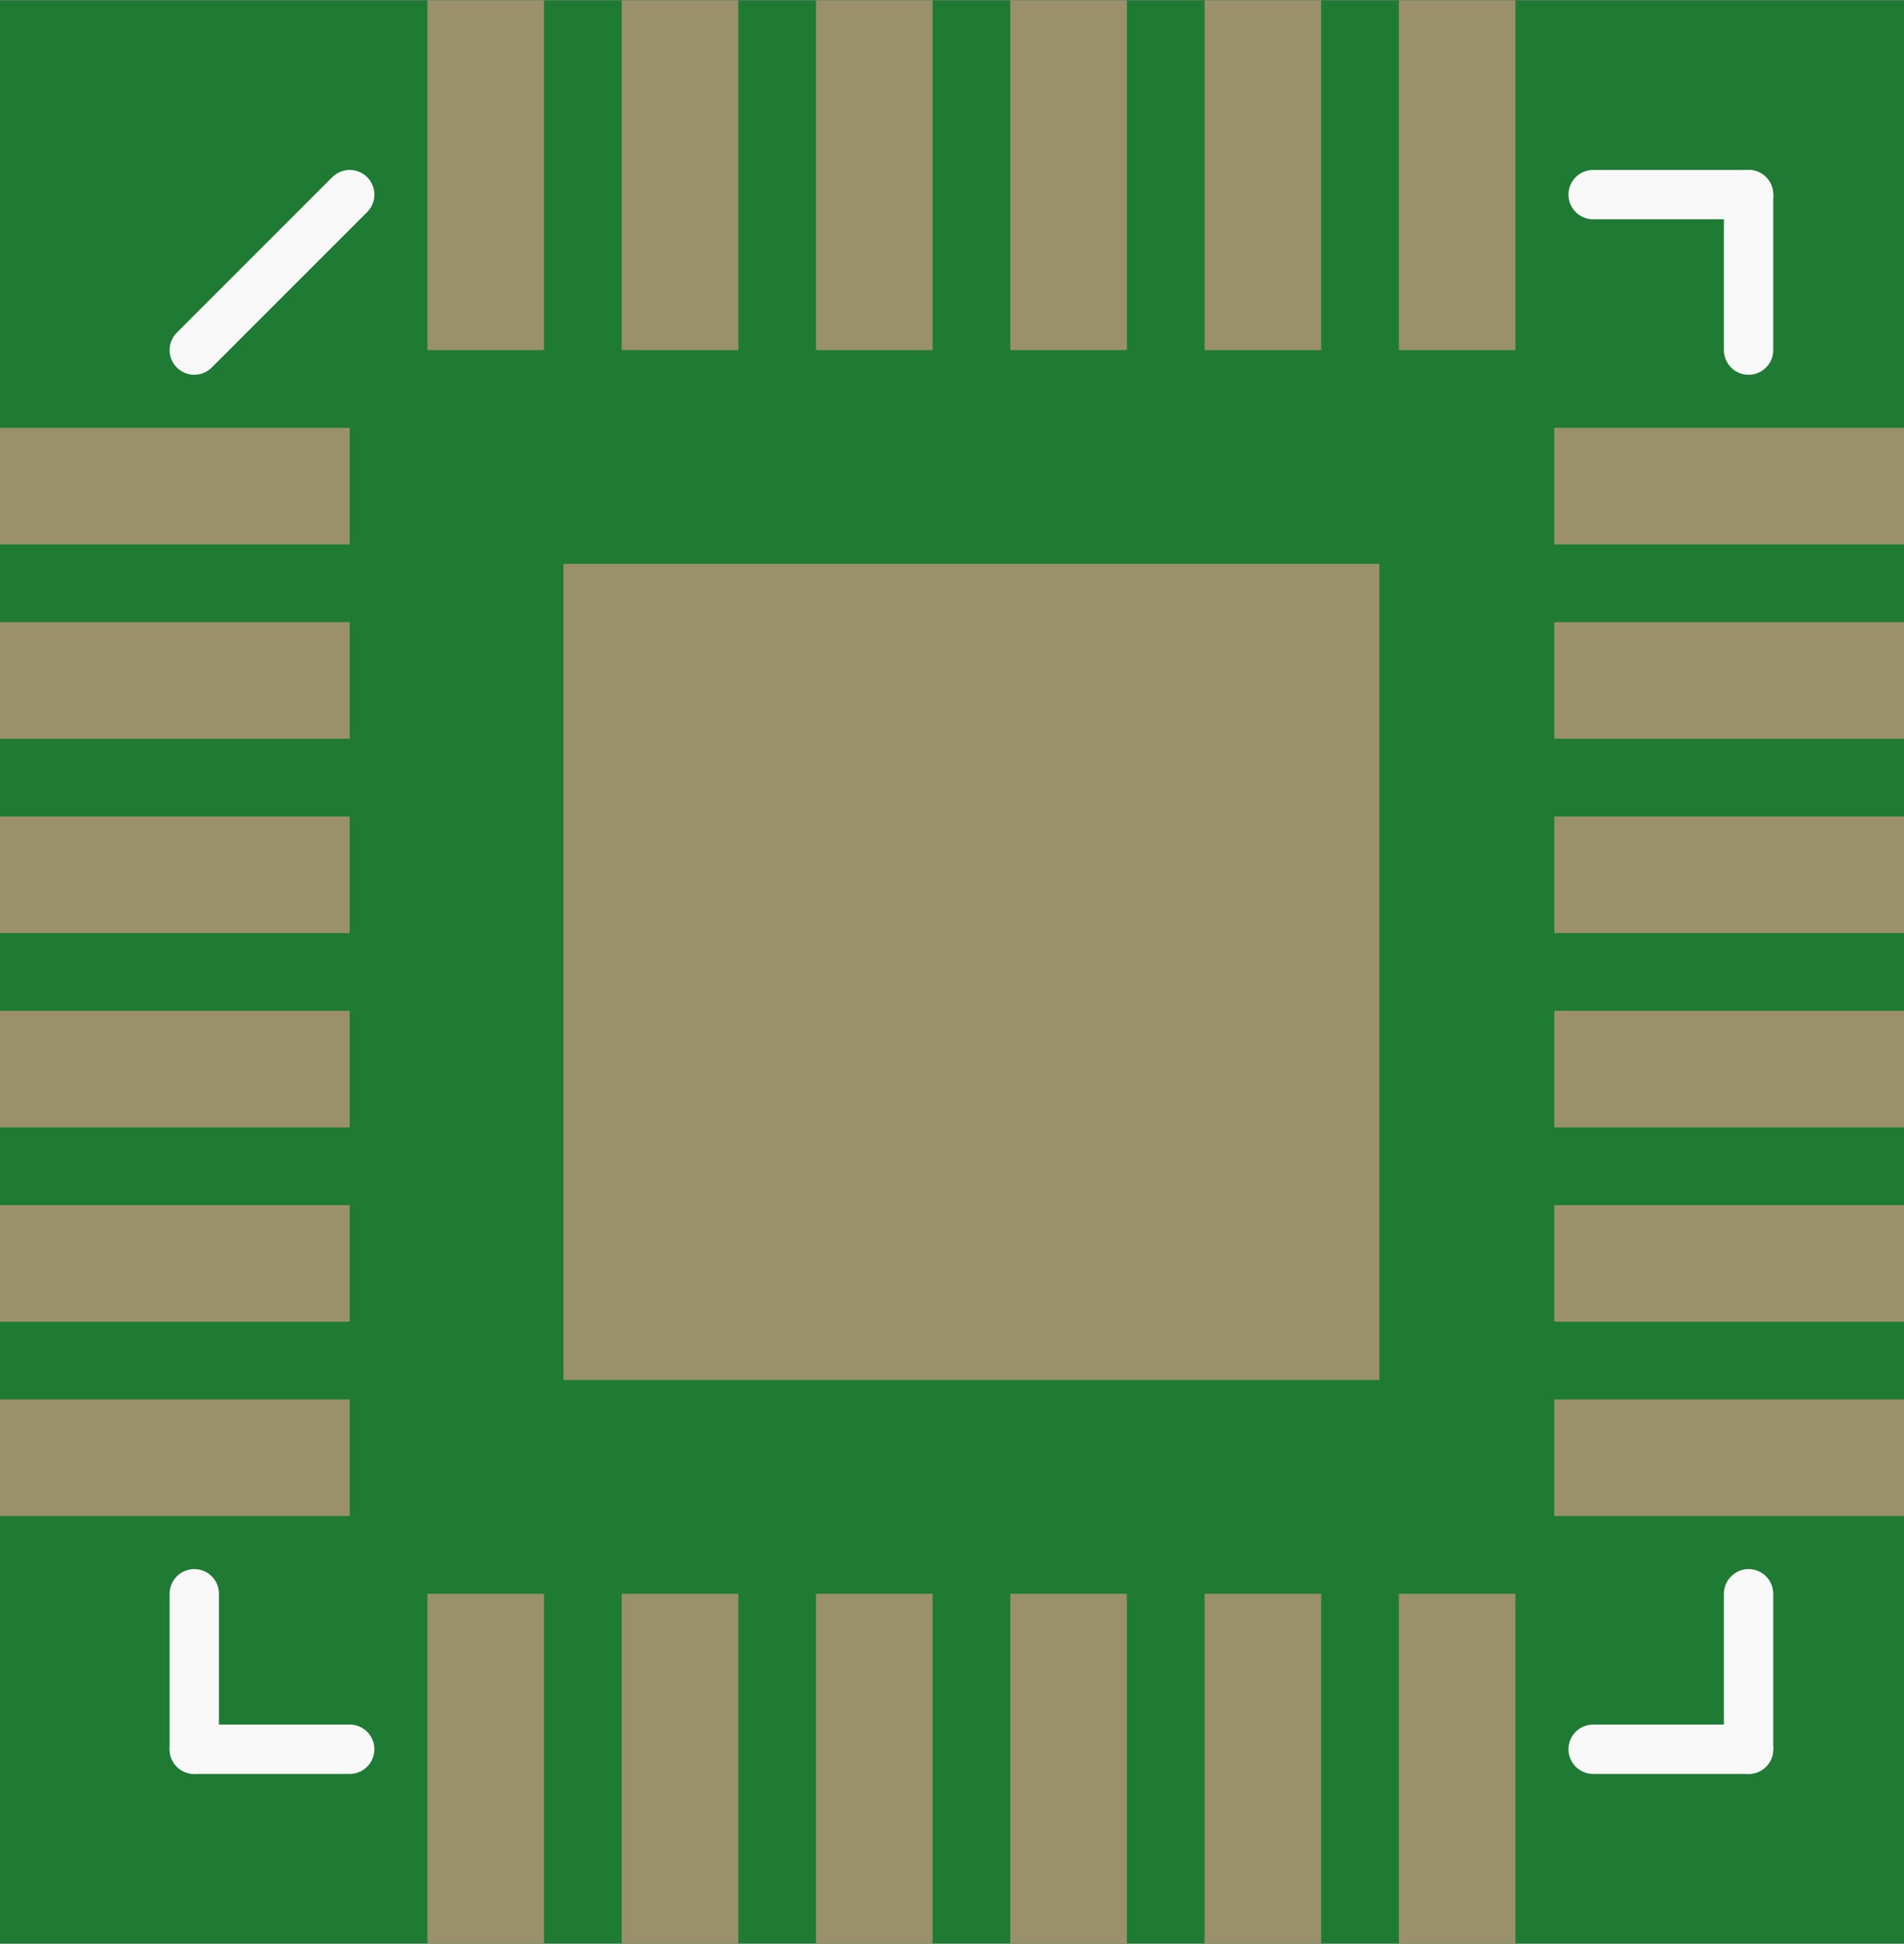 <?xml version='1.0' encoding='UTF-8' standalone='no'?>
<!-- Created with Fritzing (http://www.fritzing.org/) -->
<svg xmlns:svg='http://www.w3.org/2000/svg' xmlns='http://www.w3.org/2000/svg' version='1.2' baseProfile='tiny' x='0in' y='0in' width='0.193in' height='0.197in' viewBox='0 0 4.9 5' >
<rect x="0" y="0" width="4.9" height="5" fill="#333333" stroke="none"/>
<g id='breadboard'>
<path fill='#1F7A34' stroke='none' stroke-width='0' d='M0,0l4.9,0 0,5 -4.9,0 0,-5z
'/>
<rect id='connector0pad' connectorname='21' x='2.6' y='0' width='0.3' height='0.9' stroke='none' stroke-width='0' fill='#9A916C' stroke-linecap='round'/>
<rect id='connector1pad' connectorname='22' x='2.1' y='0' width='0.3' height='0.9' stroke='none' stroke-width='0' fill='#9A916C' stroke-linecap='round'/>
<rect id='connector2pad' connectorname='23' x='1.6' y='0' width='0.3' height='0.9' stroke='none' stroke-width='0' fill='#9A916C' stroke-linecap='round'/>
<rect id='connector3pad' connectorname='24' x='1.1' y='0' width='0.3' height='0.9' stroke='none' stroke-width='0' fill='#9A916C' stroke-linecap='round'/>
<rect id='connector4pad' connectorname='20' x='3.1' y='0' width='0.3' height='0.9' stroke='none' stroke-width='0' fill='#9A916C' stroke-linecap='round'/>
<rect id='connector5pad' connectorname='19' x='3.6' y='0' width='0.3' height='0.9' stroke='none' stroke-width='0' fill='#9A916C' stroke-linecap='round'/>
<rect id='connector6pad' connectorname='4' x='0' y='2.6' width='0.9' height='0.3' stroke='none' stroke-width='0' fill='#9A916C' stroke-linecap='round'/>
<rect id='connector7pad' connectorname='5' x='0' y='3.1' width='0.9' height='0.3' stroke='none' stroke-width='0' fill='#9A916C' stroke-linecap='round'/>
<rect id='connector8pad' connectorname='6' x='0' y='3.6' width='0.9' height='0.3' stroke='none' stroke-width='0' fill='#9A916C' stroke-linecap='round'/>
<rect id='connector9pad' connectorname='3' x='0' y='2.1' width='0.9' height='0.3' stroke='none' stroke-width='0' fill='#9A916C' stroke-linecap='round'/>
<rect id='connector10pad' connectorname='2' x='0' y='1.6' width='0.9' height='0.3' stroke='none' stroke-width='0' fill='#9A916C' stroke-linecap='round'/>
<rect id='connector11pad' connectorname='15' x='4' y='2.6' width='0.9' height='0.3' stroke='none' stroke-width='0' fill='#9A916C' stroke-linecap='round'/>
<rect id='connector12pad' connectorname='14' x='4' y='3.1' width='0.9' height='0.3' stroke='none' stroke-width='0' fill='#9A916C' stroke-linecap='round'/>
<rect id='connector13pad' connectorname='13' x='4' y='3.6' width='0.9' height='0.3' stroke='none' stroke-width='0' fill='#9A916C' stroke-linecap='round'/>
<rect id='connector14pad' connectorname='16' x='4' y='2.1' width='0.9' height='0.3' stroke='none' stroke-width='0' fill='#9A916C' stroke-linecap='round'/>
<rect id='connector15pad' connectorname='17' x='4' y='1.6' width='0.9' height='0.3' stroke='none' stroke-width='0' fill='#9A916C' stroke-linecap='round'/>
<rect id='connector16pad' connectorname='10' x='2.6' y='4.1' width='0.3' height='0.9' stroke='none' stroke-width='0' fill='#9A916C' stroke-linecap='round'/>
<rect id='connector17pad' connectorname='9' x='2.1' y='4.1' width='0.3' height='0.9' stroke='none' stroke-width='0' fill='#9A916C' stroke-linecap='round'/>
<rect id='connector18pad' connectorname='8' x='1.6' y='4.1' width='0.3' height='0.9' stroke='none' stroke-width='0' fill='#9A916C' stroke-linecap='round'/>
<rect id='connector19pad' connectorname='7' x='1.1' y='4.1' width='0.3' height='0.9' stroke='none' stroke-width='0' fill='#9A916C' stroke-linecap='round'/>
<rect id='connector20pad' connectorname='11' x='3.1' y='4.1' width='0.3' height='0.9' stroke='none' stroke-width='0' fill='#9A916C' stroke-linecap='round'/>
<rect id='connector21pad' connectorname='12' x='3.6' y='4.1' width='0.3' height='0.9' stroke='none' stroke-width='0' fill='#9A916C' stroke-linecap='round'/>
<rect id='connector22pad' connectorname='1' x='0' y='1.1' width='0.9' height='0.3' stroke='none' stroke-width='0' fill='#9A916C' stroke-linecap='round'/>
<rect id='connector23pad' connectorname='18' x='4' y='1.1' width='0.9' height='0.3' stroke='none' stroke-width='0' fill='#9A916C' stroke-linecap='round'/>
<rect id='connector24pad' connectorname='EP' x='1.45' y='1.45' width='2.1' height='2.1' stroke='none' stroke-width='0' fill='#9A916C' stroke-linecap='round'/>
<line x1='0.5' y1='0.9' x2='0.9' y2='0.5' stroke='#f8f8f8' stroke-width='0.127' stroke-linecap='round'/>
<line x1='4.5' y1='0.5' x2='4.1' y2='0.5' stroke='#f8f8f8' stroke-width='0.127' stroke-linecap='round'/>
<line x1='4.5' y1='0.5' x2='4.5' y2='0.9' stroke='#f8f8f8' stroke-width='0.127' stroke-linecap='round'/>
<line x1='0.5' y1='4.5' x2='0.9' y2='4.5' stroke='#f8f8f8' stroke-width='0.127' stroke-linecap='round'/>
<line x1='0.5' y1='4.5' x2='0.5' y2='4.1' stroke='#f8f8f8' stroke-width='0.127' stroke-linecap='round'/>
<line x1='4.5' y1='4.5' x2='4.5' y2='4.1' stroke='#f8f8f8' stroke-width='0.127' stroke-linecap='round'/>
<line x1='4.5' y1='4.5' x2='4.1' y2='4.5' stroke='#f8f8f8' stroke-width='0.127' stroke-linecap='round'/>
</g>
</svg>